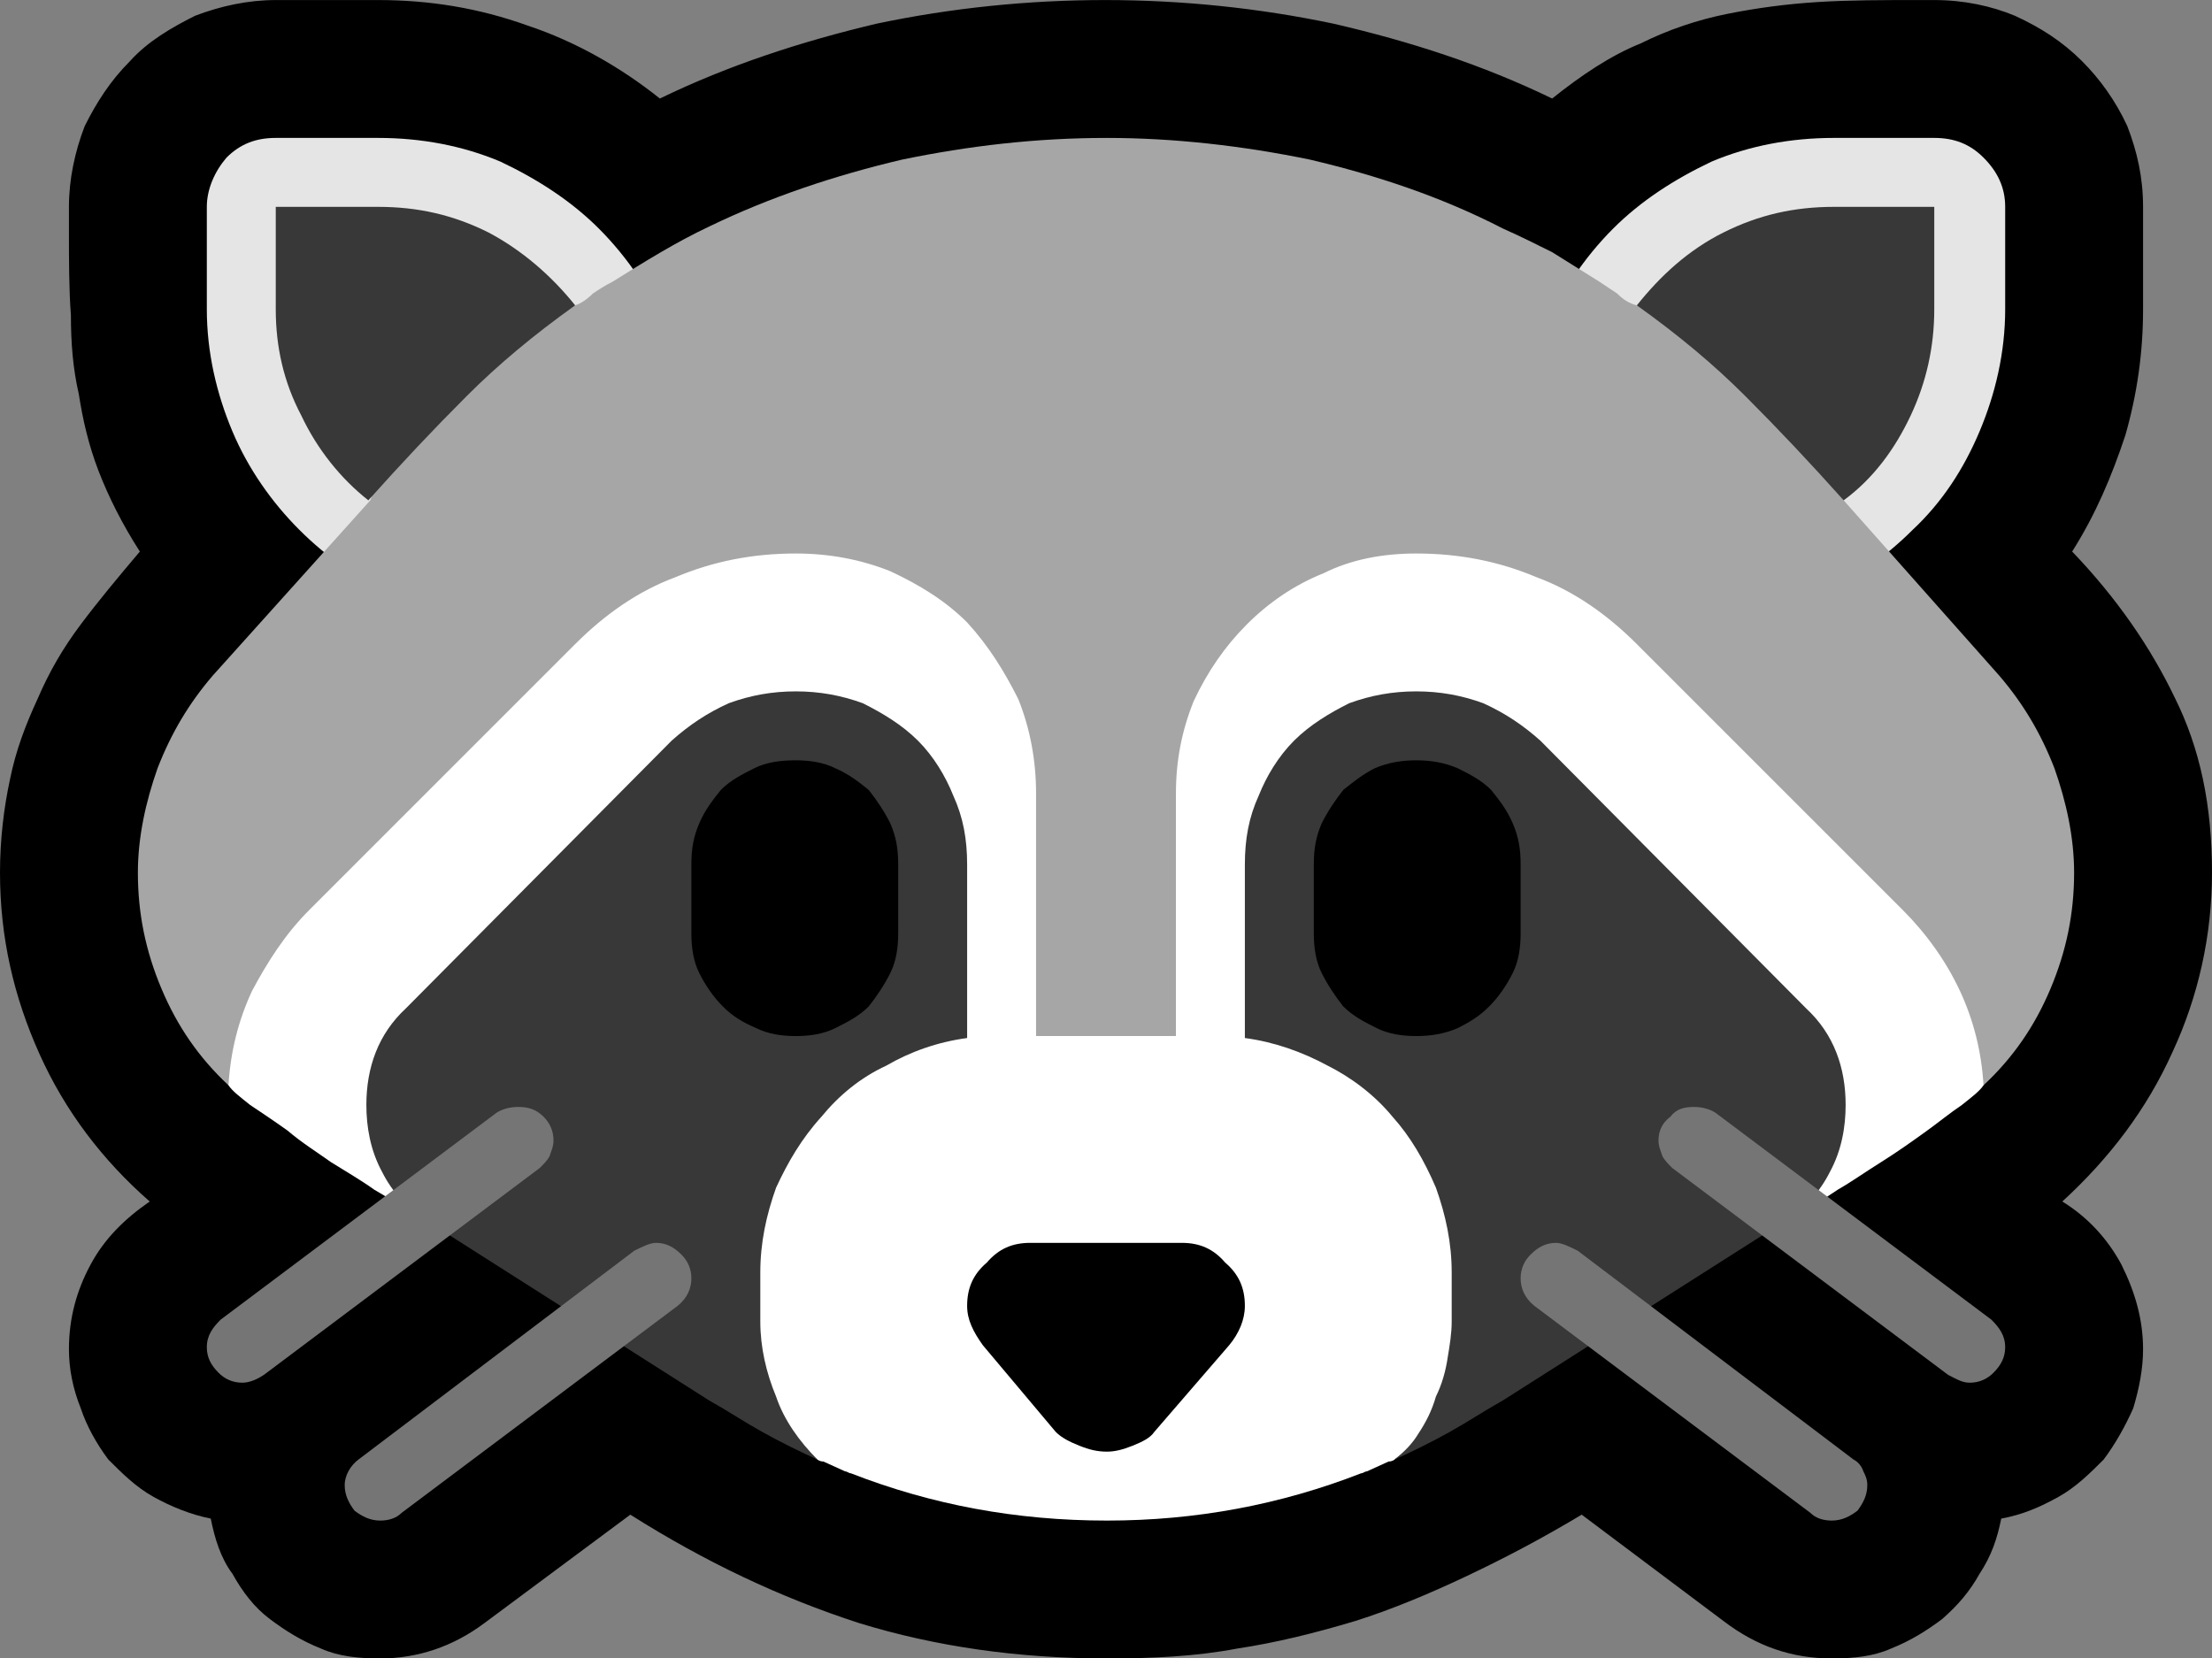 <?xml version="1.0" encoding="UTF-8" standalone="no"?>
<svg
   width="16.845"
   height="12.63"
   viewBox="0 0 16.845 12.63"
   version="1.1"
   xml:space="preserve"
   style="clip-rule:evenodd;fill-rule:evenodd;stroke-linejoin:round;stroke-miterlimit:2"
   id="svg20568"
   sodipodi:docname="emojis.svg"
   xmlns:inkscape="http://www.inkscape.org/namespaces/inkscape"
   xmlns:sodipodi="http://sodipodi.sourceforge.net/DTD/sodipodi-0.dtd"
   xmlns="http://www.w3.org/2000/svg"
   xmlns:svg="http://www.w3.org/2000/svg"><rect x="0" y="0" width="16.845" height="12.63" fill="#808080" stroke="none"/><defs
     id="defs20572" /><sodipodi:namedview
     id="namedview20570"
     pagecolor="#505050"
     bordercolor="#eeeeee"
     borderopacity="1"
     inkscape:pageshadow="0"
     inkscape:pageopacity="0"
     inkscape:pagecheckerboard="0" /><g
     transform="matrix(0.24,0,0,0.24,-257.739,-372.938)"
     id="g20566"><g
       transform="matrix(62.5,0,0,62.5,1066.1,1602.16)"
       id="g7354"><path
         d="M 1.055,0.07 C 1.035,0.07 1.017,0.064 1,0.051 L 0.928,-0.003 C 0.908,0.009 0.889,0.019 0.87,0.028 0.851,0.037 0.832,0.045 0.813,0.051 0.793,0.057 0.773,0.062 0.753,0.065 0.732,0.069 0.71,0.07 0.687,0.07 0.642,0.07 0.6,0.064 0.561,0.052 0.521,0.039 0.483,0.021 0.445,-0.003 L 0.371,0.052 C 0.355,0.064 0.337,0.07 0.318,0.07 0.307,0.07 0.297,0.069 0.288,0.065 0.278,0.061 0.27,0.056 0.262,0.05 0.254,0.044 0.248,0.036 0.243,0.027 0.237,0.019 0.234,0.009 0.232,-0.001 0.222,-0.003 0.212,-0.007 0.203,-0.012 0.194,-0.017 0.187,-0.024 0.18,-0.031 0.174,-0.039 0.169,-0.048 0.166,-0.057 0.162,-0.067 0.16,-0.077 0.16,-0.087 0.16,-0.103 0.164,-0.117 0.171,-0.13 0.178,-0.143 0.188,-0.153 0.201,-0.162 0.177,-0.183 0.158,-0.208 0.145,-0.237 0.132,-0.266 0.125,-0.296 0.125,-0.329 0.125,-0.346 0.127,-0.362 0.13,-0.376 0.133,-0.391 0.138,-0.404 0.144,-0.417 0.15,-0.431 0.157,-0.443 0.166,-0.455 0.175,-0.467 0.185,-0.479 0.196,-0.492 0.187,-0.506 0.18,-0.52 0.175,-0.533 0.17,-0.546 0.167,-0.559 0.165,-0.572 0.162,-0.585 0.161,-0.598 0.161,-0.612 0.16,-0.625 0.16,-0.64 0.16,-0.655 v -0.012 c 0,-0.014 0.003,-0.028 0.008,-0.041 0.006,-0.012 0.013,-0.023 0.023,-0.033 0.009,-0.01 0.021,-0.017 0.033,-0.023 0.013,-0.005 0.027,-0.008 0.041,-0.008 h 0.052 c 0.026,0 0.051,0.004 0.076,0.013 0.024,0.008 0.047,0.021 0.067,0.037 0.035,-0.017 0.072,-0.029 0.11,-0.038 0.038,-0.008 0.077,-0.012 0.116,-0.012 0.039,0 0.078,0.004 0.116,0.012 0.039,0.009 0.076,0.021 0.111,0.038 0.015,-0.012 0.03,-0.022 0.045,-0.028 0.014,-0.007 0.029,-0.012 0.044,-0.015 0.015,-0.003 0.03,-0.005 0.046,-0.006 0.016,-0.001 0.033,-0.001 0.051,-0.001 h 0.008 c 0.015,0 0.029,0.003 0.041,0.008 0.013,0.006 0.024,0.013 0.034,0.023 0.009,0.009 0.017,0.02 0.023,0.033 0.005,0.013 0.008,0.026 0.008,0.041 v 0.052 c 0,0.022 -0.003,0.043 -0.009,0.064 -0.007,0.021 -0.015,0.04 -0.027,0.059 0.023,0.024 0.04,0.049 0.052,0.074 0.013,0.026 0.019,0.055 0.019,0.089 0,0.032 -0.007,0.063 -0.02,0.091 -0.013,0.029 -0.032,0.054 -0.056,0.076 0.013,0.008 0.023,0.019 0.03,0.032 0.007,0.014 0.011,0.028 0.011,0.043 0,0.01 -0.002,0.02 -0.005,0.03 C 1.204,-0.048 1.199,-0.039 1.193,-0.031 1.186,-0.024 1.179,-0.017 1.17,-0.012 1.161,-0.007 1.152,-0.003 1.141,-0.001 1.139,0.009 1.136,0.018 1.13,0.027 1.125,0.036 1.119,0.043 1.111,0.05 1.103,0.056 1.095,0.061 1.085,0.065 1.076,0.069 1.066,0.07 1.055,0.07 Z"
         style="fill-rule:nonzero"
         id="path7340" /><path
         d="M 0.476,-0.457 H 0.389 C 0.367,-0.457 0.346,-0.461 0.327,-0.469 0.308,-0.477 0.291,-0.489 0.277,-0.503 0.263,-0.517 0.251,-0.534 0.243,-0.553 0.235,-0.572 0.23,-0.593 0.23,-0.615 v -0.052 c 0,-0.009 0.004,-0.018 0.01,-0.025 0.007,-0.007 0.015,-0.01 0.025,-0.01 h 0.052 c 0.022,0 0.043,0.004 0.062,0.012 0.019,0.009 0.036,0.02 0.05,0.034 0.015,0.015 0.026,0.032 0.035,0.051 0.008,0.019 0.012,0.04 0.012,0.062 z m 0.421,0 v -0.086 c 0,-0.022 0.004,-0.043 0.012,-0.062 0.009,-0.019 0.02,-0.036 0.035,-0.051 0.014,-0.014 0.031,-0.025 0.05,-0.034 0.019,-0.008 0.04,-0.012 0.062,-0.012 h 0.051 c 0.01,0 0.018,0.003 0.025,0.01 0.007,0.007 0.011,0.015 0.011,0.025 v 0.052 c 0,0.022 -0.005,0.043 -0.013,0.062 -0.008,0.019 -0.019,0.036 -0.034,0.05 -0.014,0.014 -0.031,0.026 -0.05,0.034 -0.019,0.008 -0.04,0.012 -0.062,0.012 z"
         style="fill:#e5e5e5;fill-rule:nonzero"
         id="path7342" /><path
         d="M 0.241,-0.221 C 0.226,-0.235 0.215,-0.251 0.207,-0.27 0.199,-0.289 0.195,-0.308 0.195,-0.329 c 0,-0.018 0.004,-0.036 0.01,-0.053 0.007,-0.018 0.016,-0.033 0.028,-0.047 l 0.08,-0.089 0.028,-0.074 c 0.012,-0.005 0.025,-0.009 0.038,-0.012 0.013,-0.004 0.025,-0.008 0.038,-0.013 0.003,-0.001 0.006,-0.003 0.009,-0.006 0.003,-0.002 0.006,-0.004 0.01,-0.006 0.016,-0.01 0.032,-0.02 0.049,-0.028 0.031,-0.015 0.064,-0.026 0.098,-0.034 0.034,-0.007 0.068,-0.011 0.104,-0.011 0.034,0 0.069,0.004 0.103,0.011 0.034,0.008 0.067,0.019 0.098,0.035 0.009,0.004 0.017,0.008 0.025,0.012 0.008,0.005 0.016,0.01 0.024,0.015 0.003,0.002 0.006,0.004 0.009,0.006 0.003,0.003 0.006,0.005 0.01,0.006 0.012,0.005 0.025,0.009 0.038,0.013 0.013,0.003 0.025,0.007 0.038,0.012 l 0.029,0.074 0.079,0.089 c 0.012,0.014 0.021,0.029 0.028,0.047 0.006,0.017 0.01,0.035 0.01,0.053 0,0.021 -0.004,0.04 -0.012,0.059 -0.008,0.019 -0.019,0.035 -0.034,0.049 z"
         style="fill:#a6a6a6;fill-rule:nonzero"
         id="path7344" /><path
         d="m 0.844,-0.491 c 0.022,0 0.042,0.004 0.061,0.012 0.019,0.007 0.036,0.019 0.051,0.034 l 0.135,0.135 c 0.012,0.012 0.022,0.026 0.029,0.041 0.007,0.015 0.011,0.031 0.012,0.048 -0.002,0.003 -0.006,0.006 -0.011,0.01 -0.006,0.004 -0.012,0.009 -0.019,0.014 -0.007,0.005 -0.014,0.01 -0.022,0.015 -0.008,0.005 -0.015,0.01 -0.022,0.014 C 1.052,-0.164 1.046,-0.16 1.041,-0.157 1.035,-0.154 1.032,-0.152 1.03,-0.151 H 0.915 c -0.004,0.008 -0.009,0.018 -0.015,0.03 -0.007,0.012 -0.014,0.023 -0.021,0.035 -0.008,0.012 -0.015,0.023 -0.024,0.033 -0.008,0.01 -0.015,0.017 -0.022,0.022 0,0 -0.001,0.001 -0.003,0.001 l -0.011,0.005 c -0.001,0 -0.002,0.001 -0.003,0.001 C 0.775,-0.008 0.732,0 0.687,0 0.641,0 0.598,-0.008 0.557,-0.024 0.556,-0.024 0.555,-0.025 0.554,-0.025 L 0.543,-0.03 C 0.541,-0.03 0.54,-0.031 0.54,-0.031 0.533,-0.035 0.526,-0.043 0.518,-0.053 0.51,-0.063 0.502,-0.074 0.494,-0.086 0.487,-0.098 0.48,-0.109 0.474,-0.121 0.467,-0.133 0.463,-0.143 0.459,-0.151 H 0.343 C 0.341,-0.152 0.338,-0.154 0.333,-0.157 0.328,-0.16 0.322,-0.164 0.315,-0.168 0.308,-0.173 0.301,-0.177 0.293,-0.182 0.286,-0.187 0.278,-0.192 0.271,-0.198 0.264,-0.203 0.258,-0.207 0.252,-0.211 0.247,-0.215 0.243,-0.218 0.241,-0.221 0.242,-0.238 0.246,-0.254 0.253,-0.269 0.261,-0.284 0.27,-0.298 0.282,-0.31 l 0.135,-0.135 c 0.015,-0.015 0.032,-0.027 0.051,-0.034 0.019,-0.008 0.039,-0.012 0.061,-0.012 0.017,0 0.033,0.003 0.048,0.009 0.015,0.007 0.028,0.015 0.039,0.026 0.011,0.012 0.019,0.025 0.026,0.039 0.006,0.015 0.009,0.031 0.009,0.048 v 0.123 h 0.071 v -0.123 c 0,-0.017 0.003,-0.032 0.009,-0.047 0.007,-0.015 0.016,-0.028 0.027,-0.039 0.011,-0.011 0.024,-0.02 0.039,-0.026 0.014,-0.007 0.03,-0.01 0.047,-0.01 z"
         style="fill:#ffffff;fill-rule:nonzero"
         id="path7346" /><path
         d="m 0.616,-0.333 v 0.088 c -0.015,0.002 -0.029,0.007 -0.041,0.014 -0.013,0.006 -0.024,0.015 -0.033,0.026 -0.01,0.011 -0.017,0.023 -0.023,0.036 -0.005,0.014 -0.008,0.028 -0.008,0.043 v 0.025 c 0,0.013 0.003,0.026 0.008,0.038 0.004,0.012 0.012,0.023 0.021,0.032 C 0.531,-0.035 0.521,-0.04 0.512,-0.045 0.503,-0.05 0.494,-0.056 0.485,-0.061 L 0.342,-0.152 C 0.332,-0.158 0.324,-0.167 0.319,-0.177 0.313,-0.188 0.311,-0.2 0.311,-0.211 c 0,-0.019 0.006,-0.036 0.02,-0.049 l 0.135,-0.136 c 0.009,-0.008 0.018,-0.014 0.029,-0.019 0.011,-0.004 0.022,-0.006 0.034,-0.006 0.012,0 0.023,0.002 0.034,0.006 0.01,0.005 0.02,0.011 0.028,0.019 0.008,0.008 0.014,0.018 0.018,0.028 0.005,0.011 0.007,0.022 0.007,0.035 z m 0.217,0.302 C 0.838,-0.035 0.842,-0.039 0.845,-0.044 0.849,-0.05 0.852,-0.056 0.854,-0.063 0.857,-0.069 0.859,-0.076 0.86,-0.083 0.861,-0.089 0.862,-0.095 0.862,-0.101 V -0.126 C 0.862,-0.141 0.859,-0.155 0.854,-0.169 0.848,-0.183 0.841,-0.195 0.832,-0.205 0.823,-0.216 0.811,-0.225 0.799,-0.231 0.786,-0.238 0.772,-0.243 0.757,-0.245 v -0.088 c 0,-0.013 0.002,-0.024 0.007,-0.035 0.004,-0.01 0.01,-0.02 0.018,-0.028 C 0.79,-0.404 0.8,-0.41 0.81,-0.415 c 0.011,-0.004 0.022,-0.006 0.034,-0.006 0.012,0 0.023,0.002 0.034,0.006 0.011,0.005 0.02,0.011 0.029,0.019 l 0.135,0.136 c 0.014,0.013 0.02,0.03 0.02,0.049 0,0.011 -0.002,0.023 -0.008,0.034 -0.005,0.01 -0.013,0.019 -0.023,0.025 L 0.888,-0.061 C 0.879,-0.056 0.87,-0.05 0.861,-0.045 0.852,-0.04 0.842,-0.035 0.833,-0.031 Z M 0.417,-0.617 C 0.396,-0.602 0.378,-0.587 0.362,-0.571 0.345,-0.554 0.329,-0.537 0.312,-0.518 0.298,-0.529 0.286,-0.544 0.278,-0.561 0.269,-0.578 0.265,-0.596 0.265,-0.615 v -0.052 h 0.052 c 0.02,0 0.038,0.004 0.056,0.013 0.017,0.009 0.032,0.022 0.044,0.037 z m 0.69,-0.05 v 0.052 c 0,0.019 -0.004,0.037 -0.012,0.054 C 1.087,-0.544 1.076,-0.529 1.061,-0.518 1.044,-0.537 1.028,-0.554 1.011,-0.571 0.995,-0.587 0.977,-0.602 0.956,-0.617 0.968,-0.632 0.982,-0.645 1,-0.654 1.018,-0.663 1.036,-0.667 1.056,-0.667 Z M 0.802,-0.019 0.82,-0.025 C 0.817,-0.024 0.814,-0.023 0.811,-0.022 0.808,-0.021 0.805,-0.02 0.802,-0.019 Z M 0.833,-0.031 0.82,-0.025 Z"
         style="fill:#383838;fill-rule:nonzero"
         id="path7348" /><path
         d="m 0.529,-0.386 c 0.007,0 0.014,0.001 0.02,0.004 0.007,0.003 0.012,0.007 0.017,0.011 0.004,0.005 0.008,0.011 0.011,0.017 0.003,0.007 0.004,0.013 0.004,0.021 v 0.035 c 0,0.007 -0.001,0.014 -0.004,0.02 -0.003,0.006 -0.007,0.012 -0.011,0.017 -0.005,0.005 -0.011,0.008 -0.017,0.011 -0.006,0.003 -0.013,0.004 -0.02,0.004 -0.007,0 -0.014,-0.001 -0.02,-0.004 C 0.502,-0.253 0.497,-0.256 0.492,-0.261 0.487,-0.266 0.483,-0.272 0.48,-0.278 0.477,-0.284 0.476,-0.291 0.476,-0.298 v -0.035 c 0,-0.008 0.001,-0.014 0.004,-0.021 0.003,-0.007 0.007,-0.012 0.011,-0.017 0.005,-0.005 0.011,-0.008 0.017,-0.011 0.006,-0.003 0.013,-0.004 0.021,-0.004 z m 0.315,0 c 0.007,0 0.014,0.001 0.021,0.004 0.006,0.003 0.012,0.006 0.017,0.011 0.004,0.005 0.008,0.01 0.011,0.017 0.003,0.007 0.004,0.013 0.004,0.021 v 0.035 c 0,0.007 -0.001,0.014 -0.004,0.02 C 0.89,-0.272 0.886,-0.266 0.881,-0.261 0.876,-0.256 0.871,-0.253 0.865,-0.25 0.858,-0.247 0.851,-0.246 0.844,-0.246 0.837,-0.246 0.83,-0.247 0.824,-0.25 0.818,-0.253 0.812,-0.256 0.807,-0.261 0.803,-0.266 0.799,-0.272 0.796,-0.278 0.793,-0.284 0.792,-0.291 0.792,-0.298 v -0.035 c 0,-0.008 0.001,-0.014 0.004,-0.021 0.003,-0.006 0.007,-0.012 0.011,-0.017 0.005,-0.004 0.01,-0.008 0.016,-0.011 0.007,-0.003 0.014,-0.004 0.021,-0.004 z M 0.687,-0.035 C 0.682,-0.035 0.678,-0.036 0.673,-0.038 0.668,-0.04 0.664,-0.042 0.661,-0.045 L 0.624,-0.089 c -0.005,-0.007 -0.008,-0.013 -0.008,-0.02 0,-0.009 0.003,-0.016 0.01,-0.022 0.006,-0.007 0.013,-0.01 0.022,-0.01 h 0.077 c 0.009,0 0.016,0.003 0.022,0.01 0.007,0.006 0.01,0.013 0.01,0.022 0,0.007 -0.003,0.014 -0.008,0.02 L 0.711,-0.045 C 0.709,-0.042 0.705,-0.04 0.7,-0.038 0.695,-0.036 0.691,-0.035 0.687,-0.035 Z"
         style="fill-rule:nonzero"
         id="path7350" /><path
         d="m 0.23,-0.088 c 0,-0.006 0.003,-0.01 0.007,-0.014 l 0.14,-0.105 C 0.38,-0.209 0.384,-0.21 0.388,-0.21 c 0.005,0 0.009,0.001 0.013,0.005 0.003,0.003 0.005,0.007 0.005,0.012 0,0.003 -0.001,0.005 -0.002,0.008 -0.001,0.002 -0.003,0.004 -0.005,0.006 l -0.14,0.105 C 0.256,-0.072 0.252,-0.07 0.248,-0.07 0.243,-0.07 0.239,-0.072 0.236,-0.075 0.232,-0.079 0.23,-0.083 0.23,-0.088 Z m 0.07,0.07 c 0,-0.005 0.003,-0.01 0.007,-0.013 l 0.14,-0.106 c 0.004,-0.002 0.008,-0.004 0.011,-0.004 0.005,0 0.009,0.002 0.013,0.006 0.003,0.003 0.005,0.007 0.005,0.012 0,0.005 -0.002,0.01 -0.007,0.014 l -0.14,0.105 C 0.326,-0.001 0.322,0 0.318,0 0.313,0 0.309,-0.002 0.305,-0.005 0.302,-0.009 0.3,-0.013 0.3,-0.018 Z m 0.843,-0.07 c 0,0.005 -0.002,0.009 -0.006,0.013 C 1.134,-0.072 1.13,-0.07 1.125,-0.07 1.121,-0.07 1.118,-0.072 1.114,-0.074 L 0.974,-0.179 C 0.972,-0.181 0.97,-0.183 0.969,-0.185 0.968,-0.188 0.967,-0.19 0.967,-0.193 c 0,-0.005 0.002,-0.009 0.006,-0.012 0.003,-0.004 0.007,-0.005 0.012,-0.005 0.004,0 0.008,0.001 0.011,0.003 l 0.14,0.105 c 0.004,0.004 0.007,0.008 0.007,0.014 z m -0.07,0.07 c 0,0.005 -0.002,0.009 -0.005,0.013 C 1.064,-0.002 1.06,0 1.055,0 1.051,0 1.047,-0.001 1.044,-0.004 L 0.904,-0.109 C 0.899,-0.113 0.897,-0.118 0.897,-0.123 c 0,-0.005 0.002,-0.009 0.005,-0.012 0.004,-0.004 0.008,-0.006 0.013,-0.006 0.003,0 0.007,0.002 0.011,0.004 l 0.14,0.106 c 0.002,0.001 0.004,0.003 0.005,0.006 0.001,0.002 0.002,0.004 0.002,0.007 z"
         style="fill:#757575;fill-rule:nonzero"
         id="path7352" /></g></g></svg>
